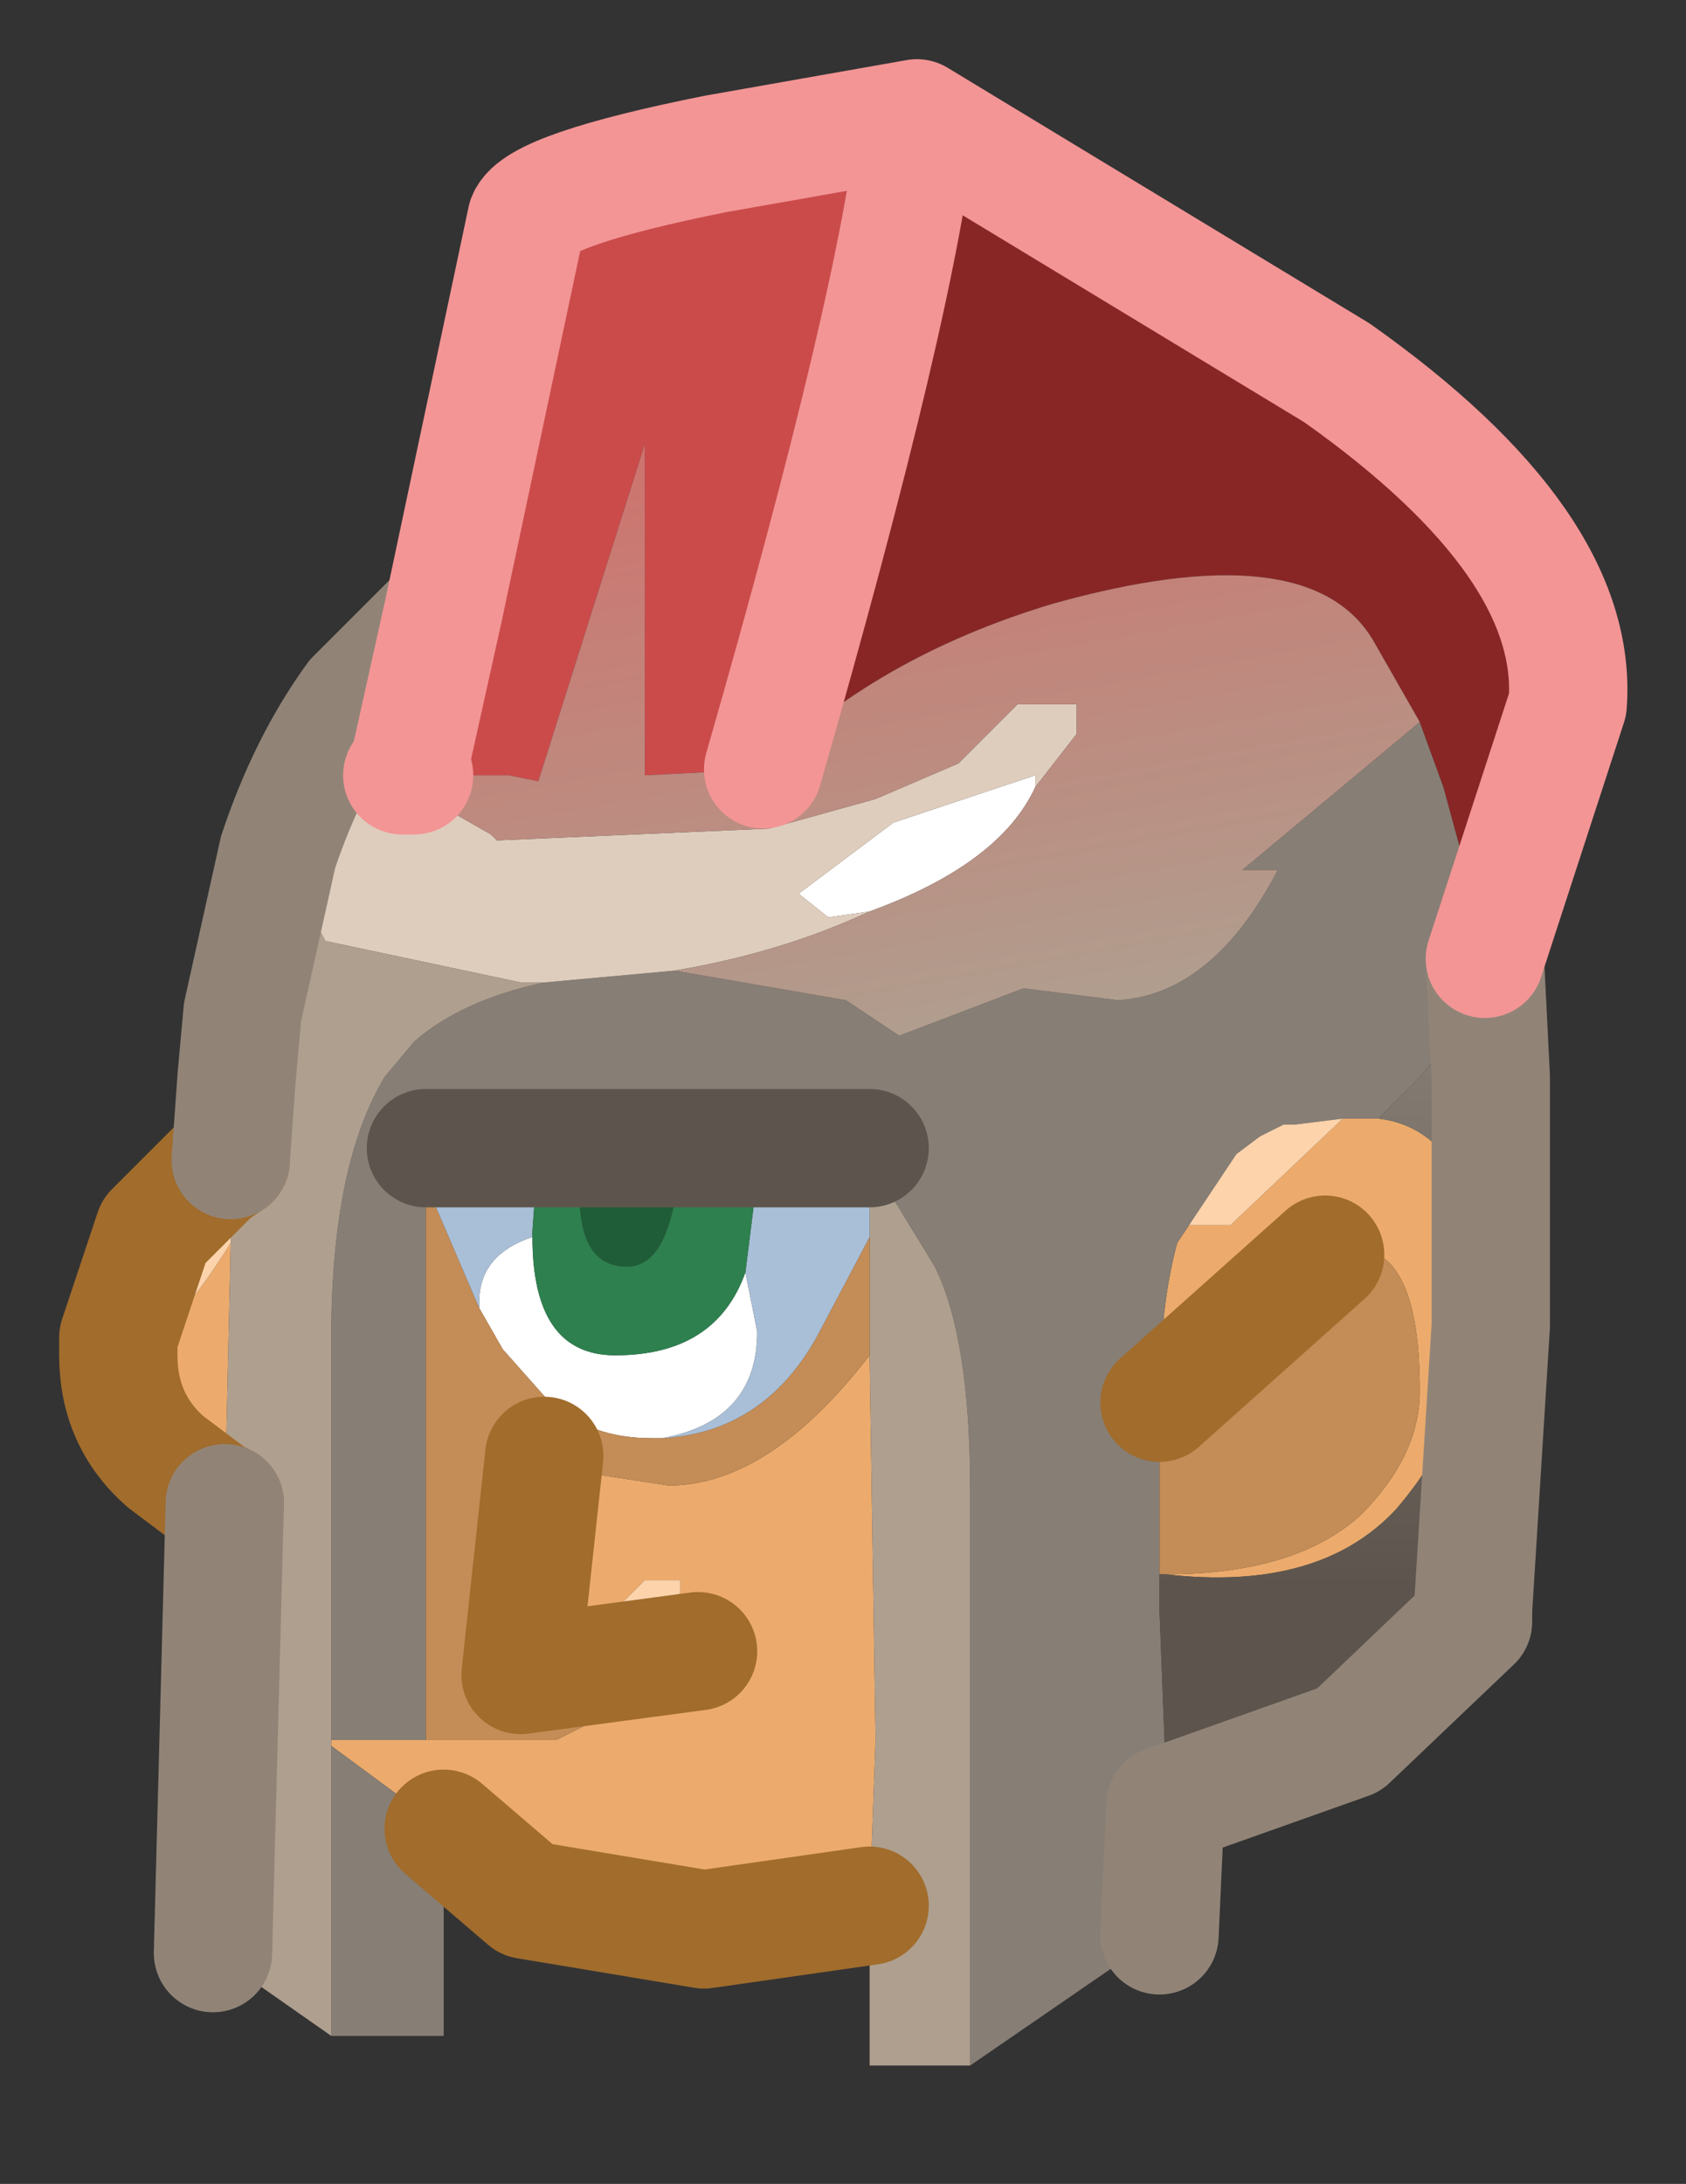 <?xml version="1.0" encoding="UTF-8" standalone="no"?>
<svg xmlns:xlink="http://www.w3.org/1999/xlink" height="18.45px" width="14.25px" xmlns="http://www.w3.org/2000/svg">
  <rect width="100%" height="100%" fill="#333333" stroke="none"/>
  <g transform="matrix(1.0, 0.0, 0.0, 1.0, 1, 1)">
    <path d="M7.75 5.65 Q7.45 6.3 6.35 6.7 L6.0 6.75 5.75 6.55 6.55 5.95 7.75 5.55 7.75 5.65 M3.05 10.05 L3.05 10.0 Q3.05 9.6 3.5 9.45 3.5 10.45 4.2 10.45 5.05 10.45 5.3 9.75 L5.4 10.25 Q5.4 11.0 4.6 11.15 L4.5 11.15 Q4.0 11.15 3.65 10.85 L3.25 10.4 3.05 10.05" fill="#ffffff" fill-rule="evenodd" stroke="none"/>
    <path d="M1.8 13.7 L1.95 13.7 2.25 13.7 2.6 13.7 3.7 13.7 4.1 13.5 4.9 12.95 3.4 13.15 3.6 11.3 4.0 11.45 4.65 11.55 Q5.5 11.55 6.35 10.45 L6.4 13.7 6.35 15.1 4.95 15.3 3.45 15.05 2.75 14.45 1.8 13.75 1.8 13.7 M8.8 10.85 Q8.8 10.05 8.95 9.5 L9.05 9.35 9.4 9.35 10.35 8.45 10.5 8.45 10.65 8.45 Q11.5 8.55 11.6 10.05 11.4 11.05 10.8 11.75 10.15 12.45 8.85 12.3 9.95 12.3 10.5 11.8 11.0 11.3 11.0 10.75 11.0 9.55 10.45 9.55 L10.2 9.6 8.8 10.85 M0.9 11.7 L0.8 11.65 0.4 11.35 Q0.0 11.0 0.0 10.45 L0.0 10.35 0.0 10.3 0.2 10.3 Q0.45 10.3 0.95 9.5 L0.9 11.7 M4.45 12.35 L4.25 12.55 4.2 12.65 4.1 12.85 Q4.55 12.85 4.75 12.45 L4.75 12.35 4.45 12.35" fill="#ecab6c" fill-rule="evenodd" stroke="none"/>
    <path d="M11.0 5.1 L11.2 5.65 11.5 6.75 Q11.45 7.6 11.0 8.1 L10.95 8.15 10.65 8.45 10.5 8.45 10.35 8.45 9.95 8.5 9.85 8.5 9.65 8.6 9.45 8.75 9.05 9.35 8.95 9.5 Q8.8 10.05 8.8 10.85 L8.8 12.3 8.8 12.6 8.85 13.9 8.85 14.25 8.8 15.35 7.2 16.45 7.2 11.6 Q7.2 10.3 6.9 9.7 L6.35 8.8 6.35 8.7 5.4 8.7 4.75 8.7 3.95 8.7 3.55 8.7 2.6 8.7 2.6 9.0 2.6 10.75 2.6 13.7 2.25 13.7 1.95 13.7 1.8 13.7 1.8 10.4 1.8 10.3 Q1.8 8.85 2.25 8.1 L2.5 7.8 Q2.9 7.45 3.6 7.3 L4.7 7.2 6.15 7.45 6.6 7.75 7.65 7.35 8.45 7.45 Q9.25 7.4 9.8 6.35 L9.5 6.35 11.0 5.1 M8.85 12.3 L8.95 12.25 8.85 12.3 M2.75 14.45 L2.75 16.2 1.8 16.2 1.8 13.75 2.75 14.45" fill="#877e75" fill-rule="evenodd" stroke="none"/>
    <path d="M4.7 7.2 L3.6 7.3 3.4 7.3 1.75 6.95 1.35 6.2 Q1.6 5.45 2.0 4.9 L2.7 4.2 2.75 4.15 2.45 5.5 2.4 5.55 2.5 5.55 2.8 5.85 3.15 6.05 3.2 6.1 5.5 6.0 6.4 5.75 7.1 5.45 7.6 4.95 8.1 4.95 8.1 5.2 7.75 5.65 7.75 5.55 6.55 5.95 5.75 6.55 6.0 6.75 6.35 6.7 Q5.6 7.05 4.7 7.2" fill="#decdbd" fill-rule="evenodd" stroke="none"/>
    <path d="M6.35 8.8 L6.9 9.7 Q7.2 10.3 7.2 11.6 L7.2 16.45 6.35 16.45 6.35 15.1 6.4 13.7 6.35 10.45 6.35 9.45 6.35 8.8" fill="#af9f8f" fill-rule="evenodd" stroke="none"/>
    <path d="M2.6 13.7 L2.6 10.75 2.6 9.0 3.05 10.05 3.25 10.4 3.65 10.85 Q4.0 11.15 4.5 11.15 L4.6 11.15 Q5.45 11.1 5.9 10.3 L6.35 9.45 6.35 10.45 Q5.5 11.55 4.65 11.55 L4.0 11.45 3.6 11.3 3.4 13.15 4.9 12.95 4.1 13.5 3.7 13.7 2.6 13.7 M8.8 12.3 L8.8 10.85 10.2 9.6 10.45 9.55 Q11.0 9.55 11.0 10.75 11.0 11.3 10.5 11.8 9.95 12.3 8.85 12.3 L8.95 12.25 8.85 12.3 8.8 12.3" fill="#c48c56" fill-rule="evenodd" stroke="none"/>
    <path d="M2.6 9.0 L2.6 8.7 3.55 8.7 3.5 9.4 3.5 9.45 Q3.05 9.6 3.05 10.0 L3.05 10.05 2.6 9.0 M5.4 8.7 L6.35 8.7 6.35 8.8 6.35 9.45 5.9 10.3 Q5.45 11.1 4.6 11.15 5.4 11.0 5.4 10.25 L5.3 9.75 5.4 8.95 5.4 8.7" fill="#a9bfd7" fill-rule="evenodd" stroke="none"/>
    <path d="M8.85 14.25 L8.85 13.9 8.8 12.6 8.8 12.3 8.85 12.3 Q10.15 12.45 10.8 11.75 11.4 11.05 11.6 10.05 11.5 8.55 10.65 8.45 L10.95 8.15 11.0 8.1 Q11.45 7.6 11.5 6.75 L11.55 6.95 11.55 7.1 11.6 8.1 11.6 9.5 11.6 9.9 11.6 10.05 11.6 10.2 11.45 12.6 11.45 12.7 10.4 13.7 8.85 14.25" fill="url(#gradient0)" fill-rule="evenodd" stroke="none"/>
    <path d="M9.05 9.35 L9.45 8.75 9.65 8.6 9.85 8.5 9.95 8.5 10.35 8.45 9.4 9.35 9.05 9.35 M0.0 10.3 L0.3 9.4 0.8 8.9 0.95 8.8 0.95 9.5 Q0.45 10.3 0.2 10.3 L0.0 10.3 M4.45 12.35 L4.75 12.35 4.75 12.45 Q4.55 12.85 4.1 12.85 L4.2 12.65 4.25 12.55 4.45 12.35" fill="#fcd3ab" fill-rule="evenodd" stroke="none"/>
    <path d="M3.6 7.3 Q2.9 7.45 2.5 7.8 L2.25 8.1 Q1.8 8.85 1.8 10.3 L1.8 10.4 1.8 13.7 1.8 13.75 1.8 16.2 0.8 15.5 0.9 11.7 0.95 9.5 0.95 8.8 1.0 8.1 1.05 7.55 1.35 6.2 1.75 6.95 3.4 7.3 3.6 7.3" fill="url(#gradient1)" fill-rule="evenodd" stroke="none"/>
    <path d="M3.55 8.7 L3.95 8.7 3.9 9.1 Q3.9 9.7 4.3 9.7 4.7 9.7 4.75 8.7 L5.4 8.7 5.4 8.95 5.3 9.75 Q5.05 10.45 4.2 10.45 3.5 10.45 3.5 9.45 L3.5 9.4 3.55 8.7" fill="#2e804f" fill-rule="evenodd" stroke="none"/>
    <path d="M3.95 8.7 L4.75 8.7 Q4.7 9.7 4.3 9.7 3.9 9.7 3.9 9.1 L3.95 8.7" fill="#1f5d38" fill-rule="evenodd" stroke="none"/>
    <path d="M6.75 0.0 Q6.6 1.5 5.45 5.5 L4.45 5.55 4.45 2.75 3.55 5.6 3.3 5.55 2.5 5.55 2.4 5.55 2.45 5.5 2.75 4.15 3.45 0.85 Q3.55 0.6 5.05 0.3 L6.75 0.0" fill="#db4e4e" fill-opacity="0.902" fill-rule="evenodd" stroke="none"/>
    <path d="M11.5 6.75 L11.2 5.65 11.0 5.1 10.6 4.4 Q10.05 3.5 7.9 4.1 6.4 4.55 5.45 5.5 6.6 1.5 6.75 0.0 L10.3 2.15 Q12.35 3.6 12.25 4.95 L11.55 7.1 11.55 6.95 11.5 6.75" fill="#912525" fill-opacity="0.902" fill-rule="evenodd" stroke="none"/>
    <path d="M11.0 5.1 L9.5 6.35 9.8 6.35 Q9.25 7.4 8.45 7.45 L7.65 7.35 6.6 7.75 6.15 7.45 4.7 7.2 Q5.6 7.05 6.35 6.7 7.45 6.3 7.75 5.65 L8.1 5.2 8.1 4.95 7.6 4.95 7.1 5.45 6.4 5.75 5.5 6.0 3.2 6.1 3.15 6.05 2.8 5.85 2.5 5.55 3.3 5.55 3.55 5.6 4.45 2.75 4.45 5.55 5.45 5.5 Q6.4 4.55 7.9 4.1 10.05 3.5 10.6 4.4 L11.0 5.1" fill="url(#gradient2)" fill-rule="evenodd" stroke="none"/>
    <path d="M10.2 9.6 L8.8 10.85 M0.0 10.3 L0.3 9.4 0.8 8.9 0.95 8.8 M0.9 11.7 L0.8 11.65 0.4 11.35 Q0.0 11.0 0.0 10.45 L0.0 10.35 0.0 10.3 M6.35 15.1 L4.95 15.3 3.45 15.05 2.75 14.45 M4.9 12.95 L3.4 13.15 3.6 11.3" fill="none" stroke="#a16c2c" stroke-linecap="round" stroke-linejoin="round" stroke-width="1"/>
    <path d="M2.6 8.7 L3.55 8.7 3.95 8.7 4.75 8.7 5.4 8.7 6.35 8.7" fill="none" stroke="#5d554d" stroke-linecap="round" stroke-linejoin="round" stroke-width="1"/>
    <path d="M8.8 15.35 L8.85 14.25 10.4 13.7 11.45 12.7 11.45 12.6 11.6 10.2 11.6 10.05 11.6 9.9 11.6 9.5 11.6 8.1 11.55 7.1 M1.35 6.2 Q1.6 5.45 2.0 4.9 L2.7 4.2 2.75 4.15 M0.95 8.8 L1.0 8.1 1.05 7.55 1.35 6.2 M0.8 15.5 L0.9 11.7" fill="none" stroke="#918477" stroke-linecap="round" stroke-linejoin="round" stroke-width="1"/>
    <path d="M11.55 7.1 L12.25 4.95 Q12.35 3.6 10.3 2.15 L6.75 0.0 Q6.6 1.5 5.45 5.5 M6.75 0.0 L5.05 0.3 Q3.55 0.6 3.45 0.85 L2.75 4.15 2.45 5.5 2.4 5.55 2.5 5.55" fill="none" stroke="#f39595" stroke-linecap="round" stroke-linejoin="round" stroke-width="1"/>
  </g>
  <defs>
    <linearGradient gradientTransform="matrix(0.0, -0.003, 0.002, 0.0, 10.2, 9.95)" gradientUnits="userSpaceOnUse" id="gradient0" spreadMethod="pad" x1="-819.2" x2="819.2">
      <stop offset="0.0" stop-color="#5d554d"></stop>
      <stop offset="0.988" stop-color="#877e75"></stop>
    </linearGradient>
    <linearGradient gradientTransform="matrix(0.0, -0.001, 0.006, 0.0, 5.9, 5.5)" gradientUnits="userSpaceOnUse" id="gradient1" spreadMethod="pad" x1="-819.2" x2="819.2">
      <stop offset="0.0" stop-color="#af9f8f"></stop>
      <stop offset="0.988" stop-color="#6fa886"></stop>
    </linearGradient>
    <linearGradient gradientTransform="matrix(-8.0E-4, -0.005, 0.005, -9.0E-4, 6.45, 3.75)" gradientUnits="userSpaceOnUse" id="gradient2" spreadMethod="pad" x1="-819.2" x2="819.2">
      <stop offset="0.0" stop-color="#af9f8f"></stop>
      <stop offset="0.988" stop-color="#de5d5d"></stop>
    </linearGradient>
  </defs>
</svg>